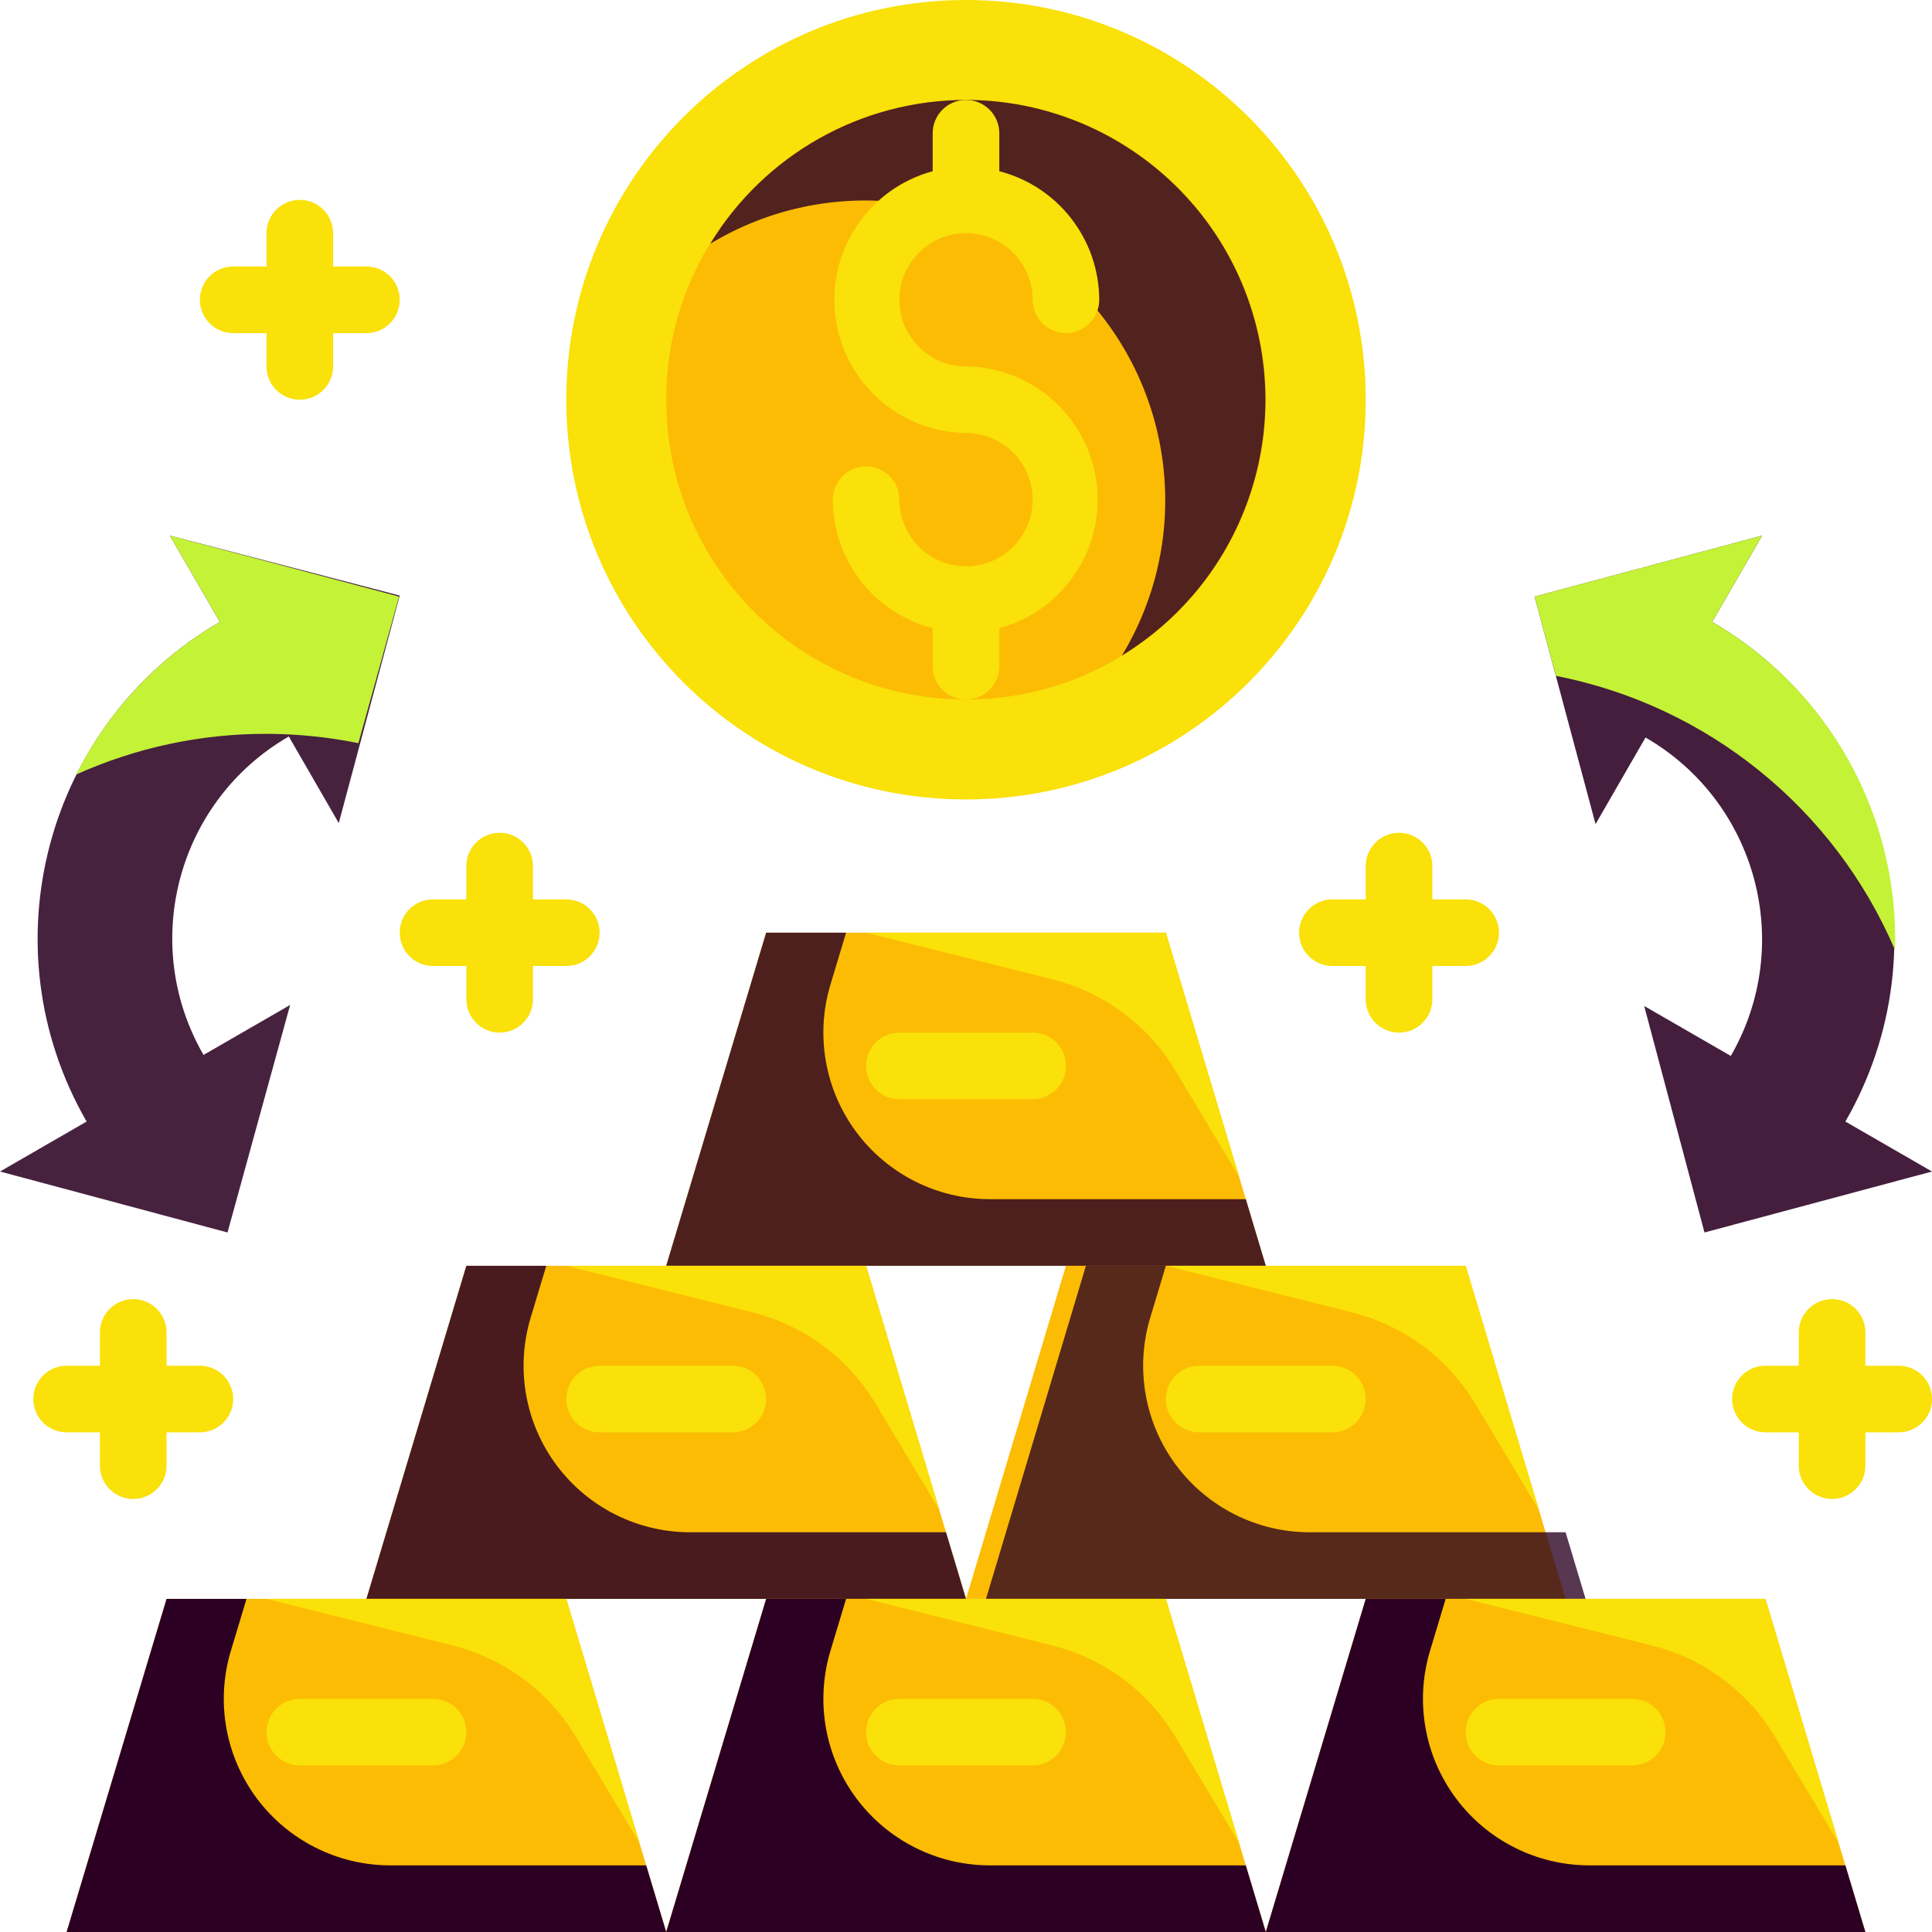 <?xml version="1.0" encoding="UTF-8" standalone="no"?>
<svg
   xmlns:dc="http://purl.org/dc/elements/1.1/"
   xmlns:cc="http://creativecommons.org/ns#"
   xmlns:rdf="http://www.w3.org/1999/02/22-rdf-syntax-ns#"
   xmlns:svg="http://www.w3.org/2000/svg"
   xmlns="http://www.w3.org/2000/svg"
   xmlns:sodipodi="http://sodipodi.sourceforge.net/DTD/sodipodi-0.dtd"
   xmlns:inkscape="http://www.inkscape.org/namespaces/inkscape"
   height="464pt"
   viewBox="0 0 464 464"
   width="464pt"
   version="1.1"
   id="svg78"
   sodipodi:docname="assetIcon.svg"
   inkscape:version="0.92.4 (unknown)">
  <defs
     id="defs82" />
  <sodipodi:namedview
     pagecolor="#ffffff"
     bordercolor="#666666"
     borderopacity="1"
     objecttolerance="10"
     gridtolerance="10"
     guidetolerance="10"
     inkscape:pageopacity="0"
     inkscape:pageshadow="2"
     inkscape:window-width="1366"
     inkscape:window-height="718"
     id="namedview80"
     showgrid="false"
     inkscape:zoom="0.38146552"
     inkscape:cx="309.33333"
     inkscape:cy="309.33333"
     inkscape:window-x="0"
     inkscape:window-y="0"
     inkscape:window-maximized="1"
     inkscape:current-layer="svg78" />
  <path
     d="m20.801 269.359c-24.195-41.988-9.887-95.633 32-120l-12-20.719 55.199 14.398-14.641 54.641-12-20.801c-26.766 15.469-35.934 49.707-20.48 76.48l20.801-12-15.039 54.641-54.641-14.641zm0 0"
     fill="#a1d51c"
     id="path2"
     style="fill:#2b0022;fill-opacity:0.867" />
  <path
     d="m443.199 269.359c24.195-41.988 9.887-95.633-32-120l12-20.719-54.641 14.641 14.641 54.641 12-20.801c26.77 15.469 35.938 49.703 20.48 76.48l-20.801-12 14.48 54.398 54.641-14.641zm0 0"
     fill="#a1d51c"
     id="path4"
     style="fill:#2b0022;fill-opacity:0.882" />
  <path
     d="m328 96c0 53.02-42.98 96-96 96s-96-42.98-96-96 42.98-96 96-96 96 42.98 96 96zm0 0"
     fill="#f9e109"
     id="path6" />
  <path
     d="m304 96c0 39.766-32.234 72-72 72s-72-32.234-72-72 32.234-72 72-72 72 32.234 72 72zm0 0"
     fill="#fcbc04"
     id="path8" />
  <path
     d="m232 24c-25.105.02-48.387 13.117-61.441 34.559 28.355-17.164 64.766-12.754 88.199 10.684 23.438 23.434 27.848 59.844 10.684 88.199 27.508-16.809 40.492-49.852 31.785-80.891-8.711-31.039-36.988-52.508-69.227-52.551zm0 0"
     fill="#e59730"
     id="path10"
     style="fill:#2e0025;fill-opacity:0.818" />
  <path
     d="m304 304h-144l24-80h96zm0 0"
     fill="#fcbc04"
     id="path12" />
  <path
     d="m237.762 288c-12.652.004-24.562-5.977-32.113-16.129-7.551-10.148-9.852-23.277-6.207-35.391l3.758-12.48h-19.199l-24 80h144l-4.801-16zm0 0"
     fill="#e59730"
     id="path14"
     style="fill:#2b0022;fill-opacity:0.833" />
  <path
     d="m252.719 235.199c12.348 3.082 22.965 10.938 29.52 21.84l15.363 25.602-17.602-58.641h-72zm0 0"
     fill="#f9e109"
     id="path16" />
  <path
     d="m232 384h-144l24-80h96zm0 0"
     fill="#fcbc04"
     id="path18" />
  <path
     d="m165.762 368c-12.652.004-24.562-5.977-32.113-16.129-7.551-10.148-9.852-23.277-6.207-35.391l3.758-12.48h-19.199l-24 80h144l-4.801-16zm0 0"
     fill="#e59730"
     id="path20"
     style="fill:#2b0022;fill-opacity:0.852" />
  <path
     d="m180.719 315.199c12.348 3.082 22.965 10.938 29.52 21.84l15.363 25.602-17.602-58.641h-72zm0 0"
     fill="#f9e109"
     id="path22" />
  <path
     d="m376 384h-144l24-80h96zm0 0"
     fill="#fcbc04"
     id="path24" />
  <path
     d="m 314.562,368 c -12.652,0.004 -24.562,-5.977 -32.113,-16.129 -7.551,-10.148 -9.852,-23.277 -6.207,-35.391 L 280,304 h -19.199 l -24,80 h 144 L 376,368 Z m 0,0"
     id="path26"
     inkscape:connector-curvature="0"
     style="fill:#2b0022;fill-opacity:0.783" />
  <path
     d="m324.719 315.199c12.348 3.082 22.965 10.938 29.52 21.84l15.363 25.602-17.602-58.641h-72zm0 0"
     fill="#f9e109"
     id="path28" />
  <path
     d="m160 464h-144l24-80h96zm0 0"
     fill="#fcbc04"
     id="path30" />
  <path
     d="m93.762 448c-12.652.004-24.562-5.977-32.113-16.129-7.551-10.148-9.852-23.277-6.207-35.391l3.758-12.48h-19.199l-24 80h144l-4.801-16zm0 0"
     fill="#e59730"
     id="path32"
     style="fill:#2b0022" />
  <path
     d="m108.719 395.199c12.348 3.082 22.965 10.938 29.52 21.84l15.363 25.602-17.602-58.641h-72zm0 0"
     fill="#f9e109"
     id="path34" />
  <path
     d="m304 464h-144l24-80h96zm0 0"
     fill="#fcbc04"
     id="path36" />
  <path
     d="m237.762 448c-12.652.004-24.562-5.977-32.113-16.129-7.551-10.148-9.852-23.277-6.207-35.391l3.758-12.48h-19.199l-24 80h144l-4.801-16zm0 0"
     fill="#e59730"
     id="path38"
     style="fill:#2b0022" />
  <path
     d="m252.719 395.199c12.348 3.082 22.965 10.938 29.52 21.84l15.363 25.602-17.602-58.641h-72zm0 0"
     fill="#f9e109"
     id="path40" />
  <path
     d="m448 464h-144l24-80h96zm0 0"
     fill="#fcbc04"
     id="path42" />
  <path
     d="m381.762 448c-12.652.004-24.562-5.977-32.113-16.129-7.551-10.148-9.852-23.277-6.207-35.391l3.758-12.48h-19.199l-24 80h144l-4.801-16zm0 0"
     fill="#e59730"
     id="path44"
     style="fill:#2b0022" />
  <path
     d="m396.719 395.199c12.348 3.082 22.965 10.938 29.52 21.84l15.363 25.602-17.602-58.641h-72zm0 0"
     fill="#f9e109"
     id="path46" />
  <path
     d="m 455.121,228.16 c 0.961,-32.344 -15.906,-62.609 -43.922,-78.801 l 12,-20.723 -54.641,14.641 5.121,19.039 c 36.367,7.125 66.859,31.773 81.441,65.844 z m 0,0"
     id="path48"
     inkscape:connector-curvature="0"
     style="fill:#c4f236" />
  <path
     d="m 18.32,186 c 14.312,-6.441 29.828,-9.766 45.52,-9.762 7.469,0.012 14.918,0.762 22.238,2.238 l 9.762,-35.199 -55.039,-14.641 12,20.723 C 37.984,157.957 26.004,170.691 18.32,186 Z m 0,0"
     id="path50"
     inkscape:connector-curvature="0"
     style="fill:#c4f236" />
  <g
     id="g76"
     fill="#f9e109">
    <path
       d="m232 56c8.836 0 16 7.164 16 16 0 4.418 3.582 8 8 8s8-3.582 8-8c-.047-14.555-9.91-27.242-24-30.879v-9.121c0-4.418-3.582-8-8-8s-8 3.582-8 8v9.121c-15.406 4.184-25.375 19.082-23.359 34.918 2.016 15.84 15.395 27.77 31.359 27.961 8.836 0 16 7.164 16 16s-7.164 16-16 16-16-7.164-16-16c0-4.418-3.582-8-8-8s-8 3.582-8 8c.047 14.555 9.91 27.242 24 30.879v9.121c0 4.418 3.582 8 8 8s8-3.582 8-8v-9.121c15.406-4.184 25.375-19.082 23.359-34.918-2.016-15.84-15.395-27.77-31.359-27.961-8.836 0-16-7.164-16-16s7.164-16 16-16zm0 0"
       id="path52" />
    <path
       d="m248 248h-32c-4.418 0-8 3.582-8 8s3.582 8 8 8h32c4.418 0 8-3.582 8-8s-3.582-8-8-8zm0 0"
       id="path54" />
    <path
       d="m320 328h-32c-4.418 0-8 3.582-8 8s3.582 8 8 8h32c4.418 0 8-3.582 8-8s-3.582-8-8-8zm0 0"
       id="path56" />
    <path
       d="m176 328h-32c-4.418 0-8 3.582-8 8s3.582 8 8 8h32c4.418 0 8-3.582 8-8s-3.582-8-8-8zm0 0"
       id="path58" />
    <path
       d="m248 408h-32c-4.418 0-8 3.582-8 8s3.582 8 8 8h32c4.418 0 8-3.582 8-8s-3.582-8-8-8zm0 0"
       id="path60" />
    <path
       d="m392 408h-32c-4.418 0-8 3.582-8 8s3.582 8 8 8h32c4.418 0 8-3.582 8-8s-3.582-8-8-8zm0 0"
       id="path62" />
    <path
       d="m104 408h-32c-4.418 0-8 3.582-8 8s3.582 8 8 8h32c4.418 0 8-3.582 8-8s-3.582-8-8-8zm0 0"
       id="path64" />
    <path
       d="m352 232c4.418 0 8-3.582 8-8s-3.582-8-8-8h-8v-8c0-4.418-3.582-8-8-8s-8 3.582-8 8v8h-8c-4.418 0-8 3.582-8 8s3.582 8 8 8h8v8c0 4.418 3.582 8 8 8s8-3.582 8-8v-8zm0 0"
       id="path66" />
    <path
       d="m136 232c4.418 0 8-3.582 8-8s-3.582-8-8-8h-8v-8c0-4.418-3.582-8-8-8s-8 3.582-8 8v8h-8c-4.418 0-8 3.582-8 8s3.582 8 8 8h8v8c0 4.418 3.582 8 8 8s8-3.582 8-8v-8zm0 0"
       id="path68" />
    <path
       d="m48 328h-8v-8c0-4.418-3.582-8-8-8s-8 3.582-8 8v8h-8c-4.418 0-8 3.582-8 8s3.582 8 8 8h8v8c0 4.418 3.582 8 8 8s8-3.582 8-8v-8h8c4.418 0 8-3.582 8-8s-3.582-8-8-8zm0 0"
       id="path70" />
    <path
       d="m456 328h-8v-8c0-4.418-3.582-8-8-8s-8 3.582-8 8v8h-8c-4.418 0-8 3.582-8 8s3.582 8 8 8h8v8c0 4.418 3.582 8 8 8s8-3.582 8-8v-8h8c4.418 0 8-3.582 8-8s-3.582-8-8-8zm0 0"
       id="path72" />
    <path
       d="m64 88c0 4.418 3.582 8 8 8s8-3.582 8-8v-8h8c4.418 0 8-3.582 8-8s-3.582-8-8-8h-8v-8c0-4.418-3.582-8-8-8s-8 3.582-8 8v8h-8c-4.418 0-8 3.582-8 8s3.582 8 8 8h8zm0 0"
       id="path74" />
  </g>
</svg>
